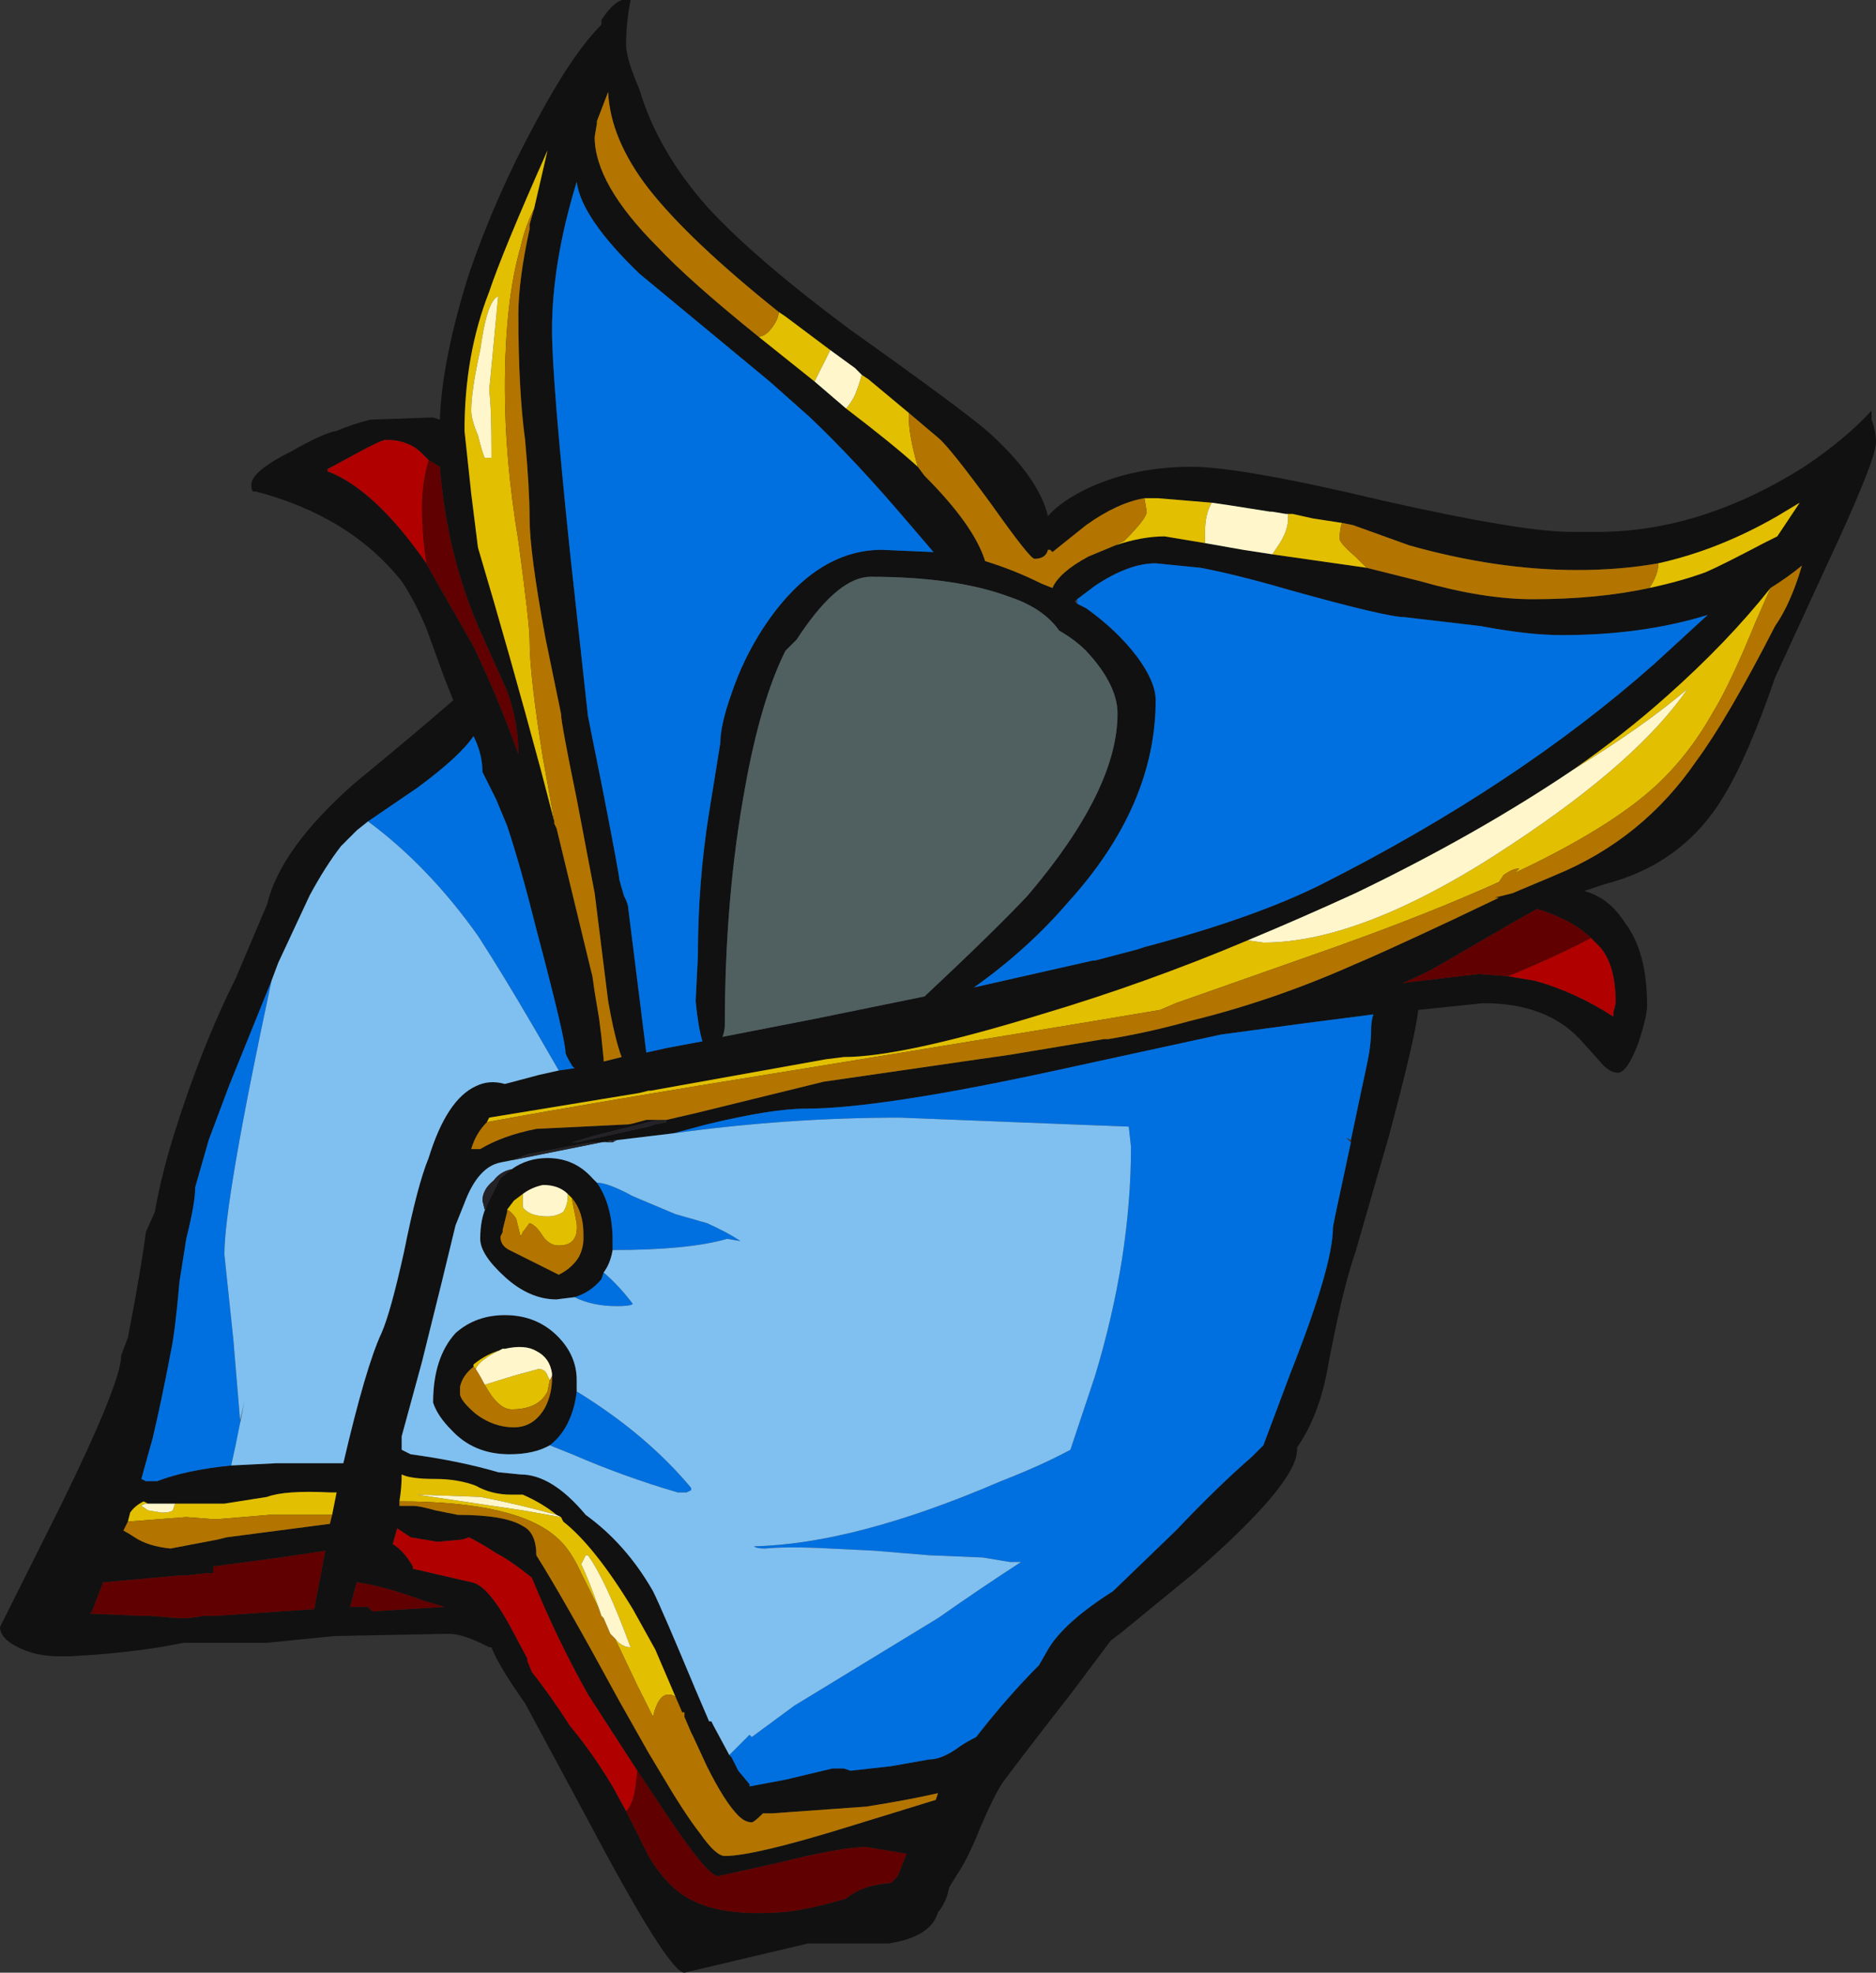 <?xml version="1.0" encoding="UTF-8" standalone="no"?>
<svg xmlns:ffdec="https://www.free-decompiler.com/flash" xmlns:xlink="http://www.w3.org/1999/xlink" ffdec:objectType="shape" height="43.95px" width="41.8px" xmlns="http://www.w3.org/2000/svg">
  <rect width="100%" height="100%" fill="#333333" stroke="none"/>
  <g transform="matrix(1.0, 0.0, 0.0, 1.0, 21.4, 25.35)">
    <path d="M20.4 -15.5 Q20.4 -15.1 19.3 -12.75 L18.15 -10.25 Q17.55 -8.5 17.0 -7.6 16.1 -6.1 14.35 -5.65 L13.9 -5.5 Q14.45 -5.35 14.8 -4.8 15.3 -4.15 15.3 -2.95 15.3 -2.7 15.1 -2.1 14.85 -1.45 14.65 -1.45 14.45 -1.45 14.25 -1.7 L13.8 -2.2 Q13.05 -3.0 11.65 -3.0 L10.2 -2.85 Q10.15 -2.3 9.55 -0.05 L8.8 2.55 Q8.5 3.4 8.15 5.3 7.95 6.25 7.5 6.9 L7.5 6.95 Q7.5 7.7 5.2 9.7 L3.55 11.05 3.35 11.2 2.45 12.4 Q1.55 13.55 0.95 14.35 0.75 14.65 0.45 15.35 0.15 16.1 -0.1 16.45 L-0.25 16.7 -0.3 16.9 Q-0.4 17.15 -0.5 17.25 -0.65 17.8 -1.6 17.95 L-3.4 17.95 -6.15 18.6 Q-6.5 18.6 -8.3 15.2 L-9.7 12.6 Q-10.3 11.75 -10.45 11.35 L-10.5 11.35 -10.6 11.3 Q-11.1 11.05 -11.4 11.05 L-13.95 11.1 -15.45 11.25 -17.3 11.25 -17.85 11.35 Q-18.8 11.5 -19.85 11.55 L-20.1 11.55 Q-20.6 11.55 -21.0 11.35 -21.4 11.15 -21.4 10.9 L-20.05 8.2 Q-18.7 5.45 -18.7 4.85 L-18.55 4.45 Q-18.25 2.9 -18.15 2.1 L-17.95 1.65 Q-17.8 0.8 -17.5 -0.15 -16.9 -2.05 -16.15 -3.55 L-15.45 -5.2 Q-15.15 -6.45 -13.5 -7.9 -12.1 -9.05 -11.3 -9.75 L-11.5 -10.25 -11.9 -11.35 Q-12.15 -11.95 -12.45 -12.4 -13.6 -13.85 -15.7 -14.4 L-15.75 -14.4 Q-15.8 -14.4 -15.8 -14.55 -15.8 -14.85 -14.9 -15.3 -14.2 -15.7 -13.9 -15.75 -13.55 -15.9 -13.15 -16.0 L-11.75 -16.05 -11.6 -16.0 Q-11.55 -17.35 -10.95 -19.25 -10.35 -21.0 -9.45 -22.65 -8.65 -24.15 -8.0 -24.8 L-8.0 -24.9 Q-7.65 -25.45 -7.35 -25.35 -7.45 -24.85 -7.45 -24.35 -7.45 -24.05 -7.15 -23.35 -6.75 -22.0 -5.65 -20.75 -4.6 -19.6 -2.45 -18.0 0.15 -16.15 0.65 -15.7 1.75 -14.7 1.95 -13.85 2.25 -14.2 2.9 -14.5 3.9 -14.95 5.15 -14.95 6.25 -14.95 9.4 -14.2 12.5 -13.5 13.6 -13.5 L14.2 -13.5 Q16.5 -13.5 18.8 -14.95 19.7 -15.55 20.3 -16.2 L20.3 -16.0 Q20.4 -15.75 20.4 -15.5 M5.6 -14.15 L4.4 -14.25 4.1 -14.25 Q3.5 -14.15 2.8 -13.65 L2.05 -13.05 2.0 -13.1 1.95 -13.1 Q1.9 -12.9 1.65 -12.9 1.55 -12.9 0.7 -14.1 -0.25 -15.4 -0.5 -15.6 L-1.15 -16.15 -2.05 -16.9 -2.2 -17.0 -2.35 -17.15 -2.9 -17.55 -3.9 -18.3 -4.05 -18.4 Q-6.05 -20.0 -6.95 -21.15 -7.8 -22.25 -7.85 -23.3 L-8.1 -22.65 -8.1 -22.6 -8.15 -22.3 Q-8.15 -21.25 -6.75 -19.85 -6.05 -19.1 -4.5 -17.85 L-3.25 -16.85 -2.55 -16.25 Q-1.5 -15.45 -0.95 -14.95 L-0.8 -14.75 Q0.3 -13.65 0.55 -12.85 1.2 -12.65 1.8 -12.35 L2.05 -12.25 Q2.2 -12.6 2.85 -12.95 L3.45 -13.2 Q4.05 -13.4 4.55 -13.4 L5.45 -13.25 6.3 -13.1 6.95 -13.0 9.05 -12.7 10.25 -12.4 Q11.65 -12.0 12.75 -12.0 14.2 -12.0 15.35 -12.25 16.05 -12.4 16.6 -12.6 16.95 -12.75 17.9 -13.25 L18.2 -13.4 18.7 -14.15 18.2 -13.85 Q16.9 -13.1 15.55 -12.8 14.7 -12.65 13.75 -12.65 11.95 -12.65 10.0 -13.2 L8.75 -13.65 8.5 -13.7 7.85 -13.8 7.4 -13.9 7.25 -13.9 6.95 -13.95 6.9 -13.95 5.95 -14.1 5.6 -14.15 M2.6 -11.9 L2.8 -11.8 Q3.5 -11.3 3.95 -10.7 4.35 -10.15 4.35 -9.75 4.35 -7.4 2.4 -5.25 1.5 -4.2 0.3 -3.35 L2.95 -3.95 3.0 -3.95 3.95 -4.2 4.1 -4.25 Q6.55 -4.9 8.05 -5.65 12.4 -7.85 15.45 -10.55 L16.65 -11.65 Q15.2 -11.2 13.4 -11.2 12.65 -11.2 11.6 -11.4 L9.9 -11.6 Q9.5 -11.6 7.35 -12.2 6.15 -12.55 5.35 -12.7 L4.35 -12.8 Q3.75 -12.8 3.0 -12.3 L2.6 -12.0 2.55 -11.95 2.6 -11.9 M2.2 -11.3 Q1.85 -11.8 1.1 -12.05 -0.1 -12.5 -2.0 -12.5 -2.7 -12.5 -3.55 -11.25 L-3.65 -11.1 -3.9 -10.85 Q-4.45 -9.75 -4.8 -7.8 -5.25 -5.35 -5.25 -2.5 -5.25 -2.4 -5.3 -2.25 L-3.25 -2.65 -0.8 -3.15 Q0.8 -4.65 1.5 -5.4 3.5 -7.75 3.5 -9.45 3.5 -10.1 2.8 -10.85 2.55 -11.1 2.2 -11.3 M-10.55 -0.35 Q-10.8 -0.1 -10.9 0.25 L-10.7 0.25 Q-10.2 -0.05 -9.45 -0.2 L-7.4 -0.3 Q-7.35 -0.3 -7.0 -0.4 L-6.55 -0.4 -5.9 -0.55 -3.05 -1.25 0.4 -1.75 1.1 -1.85 3.2 -2.2 3.3 -2.2 Q4.2 -2.35 5.1 -2.6 6.95 -3.05 8.75 -3.85 9.35 -4.1 10.95 -4.85 L12.0 -5.35 11.9 -5.35 12.3 -5.45 13.25 -5.85 Q15.2 -6.65 16.4 -8.4 17.1 -9.35 18.15 -11.4 18.5 -11.9 18.75 -12.75 18.45 -12.5 18.05 -12.25 17.1 -11.05 15.75 -9.85 14.8 -9.0 13.65 -8.2 11.5 -6.75 8.8 -5.45 7.6 -4.9 6.4 -4.4 4.15 -3.45 1.8 -2.75 -1.3 -1.8 -2.6 -1.8 L-3.0 -1.75 -6.9 -1.05 -6.95 -1.05 -7.15 -1.0 -10.5 -0.45 -10.55 -0.35 M-6.4 -0.1 L-7.65 0.05 -7.75 0.1 -8.15 0.1 Q-8.3 0.1 -9.55 0.35 L-9.6 0.35 -10.0 0.5 -10.25 0.55 Q-10.75 0.65 -11.05 1.45 L-11.25 1.95 Q-11.5 3.0 -12.0 5.0 L-12.45 6.65 -12.45 6.95 -12.25 7.05 Q-11.15 7.2 -10.3 7.45 L-9.8 7.5 Q-9.1 7.5 -8.35 8.4 -7.45 9.05 -6.85 10.1 -6.65 10.5 -5.9 12.3 L-5.6 13.0 -5.55 13.0 -5.5 13.1 -5.15 13.75 -5.1 13.8 -4.95 14.1 -4.7 14.4 -4.7 14.45 -3.9 14.3 -2.85 14.05 -2.6 14.05 -2.45 14.1 -1.55 14.0 -0.7 13.85 Q-0.4 13.85 0.0 13.55 0.15 13.45 0.35 13.35 1.05 12.45 1.75 11.75 L1.95 11.4 Q2.3 10.8 3.4 10.1 L4.8 8.75 Q5.75 7.75 6.5 7.1 L6.75 6.85 7.35 5.25 Q8.3 2.85 8.3 2.0 8.3 1.95 8.55 0.8 L8.7 0.1 8.7 0.05 8.9 -0.9 9.05 -1.6 Q9.15 -2.05 9.15 -2.4 9.15 -2.6 9.2 -2.75 L7.65 -2.55 5.8 -2.3 2.35 -1.55 Q-1.75 -0.65 -3.45 -0.65 -4.2 -0.65 -5.65 -0.3 L-6.4 -0.1 M14.05 -4.45 Q13.65 -4.85 12.85 -5.1 L12.4 -4.85 10.85 -3.95 Q10.35 -3.65 9.85 -3.45 L11.55 -3.65 12.2 -3.6 12.8 -3.5 Q13.7 -3.25 14.55 -2.7 L14.55 -2.8 14.6 -3.0 Q14.6 -3.85 14.25 -4.25 L14.05 -4.45 M-9.05 -7.05 L-9.05 -7.0 -9.0 -6.9 -8.25 -3.8 -8.2 -3.6 -8.15 -3.25 -8.05 -2.65 -8.0 -2.25 -7.95 -1.75 -7.95 -1.7 -7.55 -1.8 Q-7.7 -2.2 -7.85 -3.05 L-8.15 -5.45 -8.55 -7.55 Q-8.9 -9.25 -8.9 -9.45 L-9.25 -11.15 Q-9.6 -13.05 -9.6 -13.8 -9.6 -14.45 -9.7 -15.55 -9.85 -16.65 -9.85 -18.35 -9.85 -19.1 -9.6 -20.25 L-9.6 -20.35 -9.5 -20.7 -9.2 -22.0 Q-10.2 -19.75 -10.5 -18.85 -11.05 -17.45 -11.05 -15.75 L-10.9 -14.35 -10.75 -13.15 Q-10.05 -10.8 -9.35 -8.2 L-9.05 -7.05 M-4.25 -16.85 L-7.15 -19.25 Q-8.45 -20.5 -8.55 -21.3 -9.1 -19.5 -9.1 -18.0 -9.1 -16.9 -8.7 -13.05 L-8.3 -9.4 -7.95 -7.65 Q-7.6 -5.85 -7.6 -5.75 L-7.5 -5.4 Q-7.4 -5.2 -7.4 -5.1 L-7.0 -1.9 -6.55 -2.0 -5.75 -2.15 Q-5.85 -2.5 -5.9 -3.05 L-5.85 -4.05 Q-5.85 -5.7 -5.6 -7.25 L-5.35 -8.8 Q-5.35 -9.2 -5.1 -9.9 -4.85 -10.65 -4.4 -11.35 -3.25 -13.1 -1.75 -13.1 L-0.6 -13.05 -1.2 -13.75 Q-2.35 -15.1 -3.35 -16.05 L-4.25 -16.85 M-11.85 -15.1 L-12.0 -15.25 Q-12.3 -15.55 -12.8 -15.55 -12.9 -15.55 -13.45 -15.25 L-14.1 -14.9 -14.1 -14.85 Q-13.05 -14.45 -11.9 -12.8 L-11.85 -12.7 -10.85 -10.95 Q-10.3 -9.8 -9.85 -8.55 -9.85 -9.25 -10.1 -9.95 L-10.75 -11.4 Q-11.45 -13.05 -11.6 -14.95 L-11.85 -15.1 M-15.35 -3.5 L-16.3 -1.15 -16.75 0.05 -17.05 1.1 Q-17.05 1.45 -17.25 2.25 L-17.4 3.2 Q-17.5 4.35 -17.6 4.8 -17.8 5.85 -18.0 6.7 -18.1 7.05 -18.25 7.6 L-18.15 7.65 -17.9 7.65 Q-17.25 7.4 -16.25 7.3 L-15.25 7.25 -13.75 7.25 Q-13.25 5.1 -12.9 4.35 -12.7 3.9 -12.4 2.55 -12.1 1.05 -11.85 0.45 -11.45 -0.85 -10.8 -1.15 -10.5 -1.3 -10.15 -1.2 L-9.4 -1.4 -8.95 -1.5 -8.6 -1.55 -8.65 -1.6 Q-8.8 -1.85 -8.8 -1.9 -8.8 -2.2 -9.45 -4.65 -9.8 -6.05 -10.1 -6.95 L-10.35 -7.55 -10.65 -8.15 Q-10.65 -8.55 -10.85 -8.95 -11.15 -8.5 -12.1 -7.8 L-13.2 -7.05 -13.45 -6.85 -13.8 -6.5 Q-14.15 -6.05 -14.5 -5.4 L-15.2 -3.9 -15.35 -3.5 M-16.15 6.85 L-16.1 6.65 -16.05 6.35 -16.05 6.3 -15.95 5.85 -16.15 6.85 M-8.55 0.1 L-6.95 -0.25 -6.8 -0.3 -6.55 -0.35 -6.55 -0.4 -6.75 -0.4 -8.15 -0.05 -8.65 0.1 -8.55 0.1 M-7.75 2.5 Q-7.8 2.8 -7.95 3.0 L-8.0 3.15 Q-8.25 3.45 -8.6 3.55 L-9.0 3.6 Q-9.6 3.6 -10.15 3.1 -10.7 2.6 -10.7 2.25 -10.7 1.8 -10.55 1.5 L-10.25 0.9 -10.0 0.7 Q-9.65 0.45 -9.2 0.45 -8.6 0.45 -8.2 0.9 L-8.1 1.0 Q-7.75 1.5 -7.75 2.3 L-7.75 2.5 M-8.65 1.35 L-8.75 1.25 Q-8.95 1.05 -9.3 1.05 -9.55 1.1 -9.75 1.25 L-9.95 1.4 -10.1 1.6 -10.1 1.65 -10.2 2.05 -10.2 2.1 -10.25 2.2 Q-10.25 2.4 -10.05 2.5 L-8.95 3.05 Q-8.65 2.9 -8.5 2.65 -8.4 2.45 -8.4 2.25 L-8.4 2.15 Q-8.4 1.65 -8.65 1.35 M-9.1 5.25 Q-9.15 4.9 -9.45 4.75 -9.7 4.6 -10.15 4.7 -10.55 4.8 -10.85 5.05 L-10.85 5.1 Q-11.1 5.3 -11.15 5.55 L-11.15 5.7 Q-11.15 5.85 -10.8 6.15 -10.4 6.45 -9.95 6.45 -9.5 6.45 -9.25 6.0 -9.1 5.7 -9.1 5.35 L-9.1 5.25 M-9.15 6.85 Q-9.5 7.05 -10.05 7.05 -10.85 7.05 -11.35 6.5 -11.65 6.2 -11.75 5.9 -11.75 4.9 -11.25 4.35 -10.8 3.95 -10.15 3.95 -9.5 3.95 -9.05 4.35 -8.55 4.8 -8.55 5.4 L-8.55 5.65 Q-8.6 6.1 -8.8 6.45 -8.95 6.7 -9.15 6.85 M-6.35 12.45 L-6.8 11.4 -7.3 10.5 Q-8.15 9.1 -8.85 8.55 L-8.9 8.45 -9.0 8.4 Q-9.3 8.15 -9.75 7.95 L-10.0 7.95 Q-10.45 7.95 -10.8 7.75 -11.2 7.6 -11.7 7.6 -12.25 7.6 -12.45 7.5 -12.45 7.8 -12.5 8.1 L-12.5 8.2 -12.2 8.2 Q-12.05 8.2 -11.7 8.3 L-11.2 8.4 Q-10.15 8.4 -9.75 8.65 -9.45 8.8 -9.45 9.3 -8.85 10.25 -7.6 12.55 L-6.95 13.7 -6.65 14.2 Q-6.15 15.05 -5.8 15.5 -5.45 16.0 -5.25 16.0 -4.6 16.0 -2.5 15.35 L-0.55 14.75 -0.5 14.6 Q-1.15 14.75 -2.1 14.9 L-4.2 15.05 -4.4 15.05 Q-4.6 15.25 -4.65 15.25 -4.8 15.25 -4.95 15.1 -5.25 14.8 -5.65 14.0 L-5.95 13.35 -6.0 13.25 -6.15 12.9 -6.15 12.8 -6.2 12.8 -6.35 12.45 M-7.2 14.1 L-8.3 12.4 Q-9.0 11.15 -9.55 9.8 -10.05 9.4 -10.35 9.25 -10.65 9.05 -10.95 8.9 L-11.1 8.95 -11.65 9.0 -12.25 8.9 -12.55 8.7 -12.65 9.05 Q-12.4 9.2 -12.2 9.55 L-12.2 9.6 -10.9 9.9 Q-10.55 9.95 -10.05 10.85 L-9.65 11.6 -9.65 11.65 -9.55 11.9 Q-9.15 12.4 -8.7 13.1 -8.2 13.7 -7.75 14.45 L-7.45 15.0 -6.95 16.0 Q-6.5 16.75 -5.95 17.0 -5.25 17.35 -3.95 17.25 -3.4 17.2 -2.55 16.95 -2.2 16.65 -1.55 16.6 L-1.4 16.45 -1.2 15.95 -2.1 15.8 Q-2.65 15.8 -4.05 16.15 L-5.4 16.45 Q-5.65 16.45 -6.7 14.85 L-7.2 14.1 M-18.55 8.55 L-18.65 8.75 Q-18.55 8.8 -18.4 8.9 -18.1 9.1 -17.6 9.15 L-16.55 8.95 -16.35 8.9 -14.05 8.6 -14.0 8.4 -13.9 7.9 -14.05 7.9 Q-15.05 7.85 -15.45 8.0 L-16.4 8.15 -17.5 8.15 -18.1 8.15 -18.2 8.1 Q-18.4 8.2 -18.5 8.35 L-18.55 8.55 M-19.4 10.6 L-18.25 10.65 -18.05 10.65 -17.45 10.7 -17.2 10.7 -16.85 10.65 -16.6 10.65 -14.4 10.5 -14.15 9.2 -15.15 9.35 -16.65 9.55 -16.65 9.7 -16.8 9.7 -17.25 9.75 -17.4 9.75 -19.05 9.9 -19.1 9.9 -19.35 10.55 -19.4 10.6 M-13.2 10.45 L-13.1 10.55 -11.5 10.45 -12.0 10.3 Q-12.8 10.0 -13.45 9.9 L-13.6 10.45 -13.2 10.45" fill="#111111" fill-rule="evenodd" stroke="none"/>
    <path d="M2.6 -12.0 L3.0 -12.3 Q3.75 -12.8 4.35 -12.8 L5.35 -12.7 Q6.15 -12.55 7.35 -12.2 9.5 -11.6 9.9 -11.6 L11.6 -11.4 Q12.65 -11.2 13.4 -11.2 15.2 -11.2 16.65 -11.65 L15.45 -10.55 Q12.4 -7.85 8.05 -5.65 6.55 -4.9 4.1 -4.25 L3.95 -4.2 3.0 -3.95 2.95 -3.95 0.3 -3.35 Q1.5 -4.2 2.4 -5.25 4.35 -7.4 4.35 -9.75 4.35 -10.15 3.95 -10.7 3.5 -11.3 2.8 -11.8 L2.6 -11.9 2.6 -12.0 M-5.15 13.75 L-4.7 13.3 -4.65 13.35 -3.7 12.65 -0.5 10.7 Q0.5 10.0 1.35 9.45 L1.1 9.45 0.5 9.35 -0.7 9.3 -1.9 9.2 -2.9 9.15 Q-3.85 9.1 -4.35 9.15 -4.55 9.15 -4.6 9.1 -2.35 9.05 0.9 7.65 1.8 7.3 2.45 6.95 L3.0 5.3 Q3.8 2.65 3.8 0.2 L3.75 -0.25 2.45 -0.3 -1.35 -0.45 Q-3.85 -0.45 -6.4 -0.1 L-5.65 -0.3 Q-4.2 -0.65 -3.45 -0.65 -1.75 -0.65 2.35 -1.55 L5.8 -2.3 7.65 -2.55 9.2 -2.75 Q9.15 -2.6 9.15 -2.4 9.15 -2.05 9.05 -1.6 L8.9 -0.9 8.7 0.05 8.6 0.0 8.7 0.1 8.55 0.8 Q8.3 1.95 8.3 2.0 8.3 2.85 7.35 5.25 L6.75 6.85 6.5 7.1 Q5.75 7.75 4.8 8.75 L3.4 10.1 Q2.3 10.8 1.95 11.4 L1.75 11.75 Q1.05 12.45 0.35 13.35 0.15 13.45 0.0 13.55 -0.4 13.85 -0.7 13.85 L-1.55 14.0 -2.45 14.1 -2.6 14.05 -2.85 14.05 -3.9 14.3 -4.7 14.45 -4.7 14.4 -4.95 14.1 -5.1 13.8 -5.15 13.75 M-4.25 -16.85 L-3.35 -16.05 Q-2.35 -15.1 -1.2 -13.75 L-0.6 -13.05 -1.75 -13.1 Q-3.25 -13.1 -4.4 -11.35 -4.85 -10.65 -5.1 -9.9 -5.35 -9.2 -5.35 -8.8 L-5.6 -7.25 Q-5.85 -5.7 -5.85 -4.05 L-5.9 -3.05 Q-5.85 -2.5 -5.75 -2.15 L-6.55 -2.0 -7.0 -1.9 -7.4 -5.1 Q-7.4 -5.2 -7.5 -5.4 L-7.6 -5.75 Q-7.6 -5.85 -7.95 -7.65 L-8.3 -9.4 -8.7 -13.05 Q-9.1 -16.9 -9.1 -18.0 -9.1 -19.5 -8.55 -21.3 -8.45 -20.5 -7.15 -19.25 L-4.25 -16.85 M-16.25 7.3 Q-17.25 7.4 -17.9 7.65 L-18.15 7.65 -18.25 7.6 Q-18.1 7.05 -18.0 6.7 -17.8 5.85 -17.6 4.8 -17.5 4.35 -17.4 3.2 L-17.25 2.25 Q-17.05 1.45 -17.05 1.1 L-16.75 0.05 -16.3 -1.15 -15.35 -3.5 Q-16.4 1.4 -16.4 2.6 L-16.2 4.5 -16.05 6.3 -16.05 6.35 -16.1 6.65 -16.15 6.85 -16.25 7.3 M-13.2 -7.05 L-12.1 -7.8 Q-11.15 -8.5 -10.85 -8.95 -10.65 -8.55 -10.65 -8.15 L-10.35 -7.55 -10.1 -6.95 Q-9.8 -6.05 -9.45 -4.65 -8.8 -2.2 -8.8 -1.9 -8.8 -1.85 -8.65 -1.6 L-8.6 -1.55 -8.95 -1.5 -9.5 -2.45 Q-10.2 -3.65 -10.75 -4.5 -11.85 -6.05 -13.2 -7.05 M-8.1 1.0 Q-7.85 1.0 -7.3 1.3 L-6.35 1.7 -5.65 1.9 Q-5.2 2.1 -4.9 2.3 L-5.2 2.25 Q-6.05 2.5 -7.75 2.5 L-7.75 2.3 Q-7.75 1.5 -8.1 1.0 M-7.95 3.0 Q-7.6 3.3 -7.3 3.7 -7.35 3.75 -7.65 3.75 -8.2 3.75 -8.6 3.55 -8.25 3.45 -8.0 3.15 L-7.95 3.0 M-8.55 5.65 Q-7.0 6.6 -6.0 7.8 L-6.0 7.85 -6.1 7.9 -6.3 7.9 Q-7.5 7.55 -8.65 7.05 L-9.15 6.85 Q-8.95 6.7 -8.8 6.45 -8.6 6.1 -8.55 5.65" fill="#0070e0" fill-rule="evenodd" stroke="none"/>
    <path d="M-6.4 -0.1 Q-3.85 -0.45 -1.35 -0.45 L2.45 -0.3 3.75 -0.25 3.8 0.2 Q3.8 2.65 3.0 5.3 L2.45 6.95 Q1.8 7.3 0.9 7.65 -2.35 9.05 -4.6 9.1 -4.55 9.15 -4.35 9.15 -3.85 9.1 -2.9 9.15 L-1.9 9.2 -0.7 9.3 0.5 9.35 1.1 9.45 1.35 9.45 Q0.5 10.0 -0.5 10.7 L-3.7 12.65 -4.65 13.35 -4.7 13.3 -5.15 13.75 -5.5 13.1 -5.55 13.0 -5.6 13.0 -5.9 12.3 Q-6.65 10.5 -6.85 10.1 -7.45 9.05 -8.35 8.4 -9.1 7.5 -9.8 7.5 L-10.3 7.45 Q-11.15 7.2 -12.25 7.05 L-12.45 6.95 -12.45 6.65 -12.0 5.0 Q-11.5 3.0 -11.25 1.95 L-11.05 1.45 Q-10.75 0.65 -10.25 0.55 L-10.0 0.5 -8.0 0.1 -7.65 0.05 -6.4 -0.1 M-15.35 -3.5 L-15.2 -3.9 -14.5 -5.4 Q-14.15 -6.05 -13.8 -6.5 L-13.45 -6.85 -13.2 -7.05 Q-11.85 -6.05 -10.75 -4.5 -10.2 -3.65 -9.5 -2.45 L-8.95 -1.5 -9.4 -1.4 -10.15 -1.2 Q-10.5 -1.3 -10.8 -1.15 -11.45 -0.85 -11.85 0.45 -12.1 1.05 -12.4 2.55 -12.7 3.9 -12.9 4.35 -13.25 5.1 -13.75 7.25 L-15.25 7.25 -16.25 7.3 -16.15 6.85 -15.95 5.85 -16.05 6.3 -16.2 4.5 -16.4 2.6 Q-16.4 1.4 -15.35 -3.5 M-7.75 2.5 Q-6.05 2.5 -5.2 2.25 L-4.9 2.3 Q-5.2 2.1 -5.65 1.9 L-6.35 1.7 -7.3 1.3 Q-7.85 1.0 -8.1 1.0 L-8.2 0.9 Q-8.6 0.45 -9.2 0.45 -9.65 0.45 -10.0 0.7 -10.25 0.75 -10.4 0.95 -10.65 1.15 -10.65 1.4 L-10.6 1.6 -10.55 1.5 Q-10.7 1.8 -10.7 2.25 -10.7 2.6 -10.15 3.1 -9.6 3.6 -9.0 3.6 L-8.6 3.55 Q-8.2 3.75 -7.65 3.75 -7.35 3.75 -7.3 3.7 -7.6 3.3 -7.95 3.0 -7.8 2.8 -7.75 2.5 M-8.55 5.65 L-8.55 5.4 Q-8.55 4.8 -9.05 4.35 -9.5 3.95 -10.15 3.95 -10.8 3.95 -11.25 4.35 -11.75 4.9 -11.75 5.9 -11.65 6.2 -11.35 6.5 -10.85 7.05 -10.05 7.05 -9.5 7.05 -9.15 6.85 L-8.65 7.05 Q-7.5 7.55 -6.3 7.9 L-6.1 7.9 -6.0 7.85 -6.0 7.8 Q-7.0 6.6 -8.55 5.65" fill="#80c0f0" fill-rule="evenodd" stroke="none"/>
    <path d="M12.2 -3.6 L11.55 -3.65 9.85 -3.45 Q10.35 -3.65 10.85 -3.95 L12.4 -4.85 12.85 -5.1 Q13.65 -4.85 14.05 -4.45 13.3 -4.05 12.2 -3.6 M-11.9 -12.8 Q-12.0 -13.4 -12.0 -14.05 -12.0 -14.6 -11.85 -15.1 L-11.6 -14.95 Q-11.45 -13.05 -10.75 -11.4 L-10.1 -9.95 Q-9.85 -9.25 -9.85 -8.55 -10.3 -9.8 -10.85 -10.95 L-11.85 -12.7 -11.9 -12.8 M-7.45 15.0 Q-7.3 14.85 -7.25 14.5 L-7.2 14.1 -6.7 14.85 Q-5.65 16.45 -5.4 16.45 L-4.05 16.15 Q-2.65 15.8 -2.1 15.8 L-1.2 15.95 -1.4 16.45 -1.55 16.6 Q-2.2 16.65 -2.55 16.95 -3.4 17.2 -3.95 17.25 -5.25 17.35 -5.95 17.0 -6.5 16.75 -6.95 16.0 L-7.45 15.0 M-13.2 10.45 L-13.6 10.45 -13.45 9.9 Q-12.8 10.0 -12.0 10.3 L-11.5 10.45 -13.1 10.55 -13.2 10.45 M-19.4 10.6 L-19.35 10.55 -19.1 9.9 -19.05 9.9 -17.4 9.75 -17.25 9.75 -16.8 9.7 -16.65 9.7 -16.65 9.55 -15.15 9.35 -14.15 9.2 -14.4 10.5 -16.6 10.65 -16.85 10.65 -17.2 10.7 -17.45 10.7 -18.05 10.65 -18.25 10.65 -19.4 10.6" fill="#600000" fill-rule="evenodd" stroke="none"/>
    <path d="M12.2 -3.6 Q13.3 -4.05 14.05 -4.45 L14.25 -4.25 Q14.6 -3.85 14.6 -3.0 L14.55 -2.8 14.55 -2.7 Q13.7 -3.25 12.8 -3.5 L12.2 -3.6 M-11.9 -12.8 Q-13.05 -14.45 -14.1 -14.85 L-14.1 -14.9 -13.45 -15.25 Q-12.9 -15.55 -12.8 -15.55 -12.3 -15.55 -12.0 -15.25 L-11.85 -15.1 Q-12.0 -14.6 -12.0 -14.05 -12.0 -13.4 -11.9 -12.8 M-7.45 15.0 L-7.75 14.45 Q-8.2 13.7 -8.7 13.1 -9.15 12.4 -9.55 11.9 L-9.65 11.65 -9.65 11.6 -10.05 10.85 Q-10.55 9.95 -10.9 9.9 L-12.2 9.6 -12.2 9.55 Q-12.4 9.2 -12.65 9.05 L-12.55 8.7 -12.25 8.9 -11.65 9.0 -11.1 8.95 -10.95 8.9 Q-10.65 9.05 -10.35 9.25 -10.05 9.4 -9.55 9.8 -9.0 11.15 -8.3 12.4 L-7.2 14.1 -7.25 14.5 Q-7.3 14.85 -7.45 15.0" fill="#b00000" fill-rule="evenodd" stroke="none"/>
    <path d="M2.6 -12.0 L2.6 -11.9 2.55 -11.95 2.6 -12.0 M8.7 0.1 L8.6 0.0 8.7 0.05 8.7 0.1" fill="#3d3940" fill-rule="evenodd" stroke="none"/>
    <path d="M-7.65 0.05 L-8.0 0.1 -10.0 0.5 -9.6 0.35 -9.55 0.35 Q-8.3 0.1 -8.15 0.1 L-7.75 0.1 -7.65 0.05 M-8.65 0.1 L-8.15 -0.05 -6.75 -0.4 -6.55 -0.4 -6.55 -0.35 -6.8 -0.3 -6.95 -0.25 -8.55 0.1 -8.65 0.1 M-10.55 1.5 L-10.6 1.6 -10.65 1.4 Q-10.65 1.15 -10.4 0.95 -10.25 0.75 -10.0 0.7 L-10.25 0.9 -10.55 1.5" fill="#242226" fill-rule="evenodd" stroke="none"/>
    <path d="M4.1 -14.25 L4.4 -14.25 5.6 -14.15 Q5.45 -13.9 5.45 -13.5 L5.45 -13.25 4.55 -13.4 Q4.05 -13.4 3.45 -13.2 L3.65 -13.3 Q4.15 -13.8 4.15 -13.95 L4.1 -14.25 M7.25 -13.9 L7.4 -13.9 7.85 -13.8 8.5 -13.7 Q8.45 -13.55 8.45 -13.35 8.45 -13.25 8.8 -12.95 L9.05 -12.7 6.95 -13.0 7.05 -13.15 Q7.3 -13.5 7.3 -13.8 L7.3 -13.9 7.25 -13.9 M15.55 -12.8 Q16.9 -13.1 18.2 -13.85 L18.7 -14.15 18.2 -13.4 17.9 -13.25 Q16.95 -12.75 16.6 -12.6 16.05 -12.4 15.35 -12.25 15.55 -12.55 15.55 -12.8 M-1.15 -16.15 L-1.15 -16.05 Q-1.15 -15.65 -0.95 -14.95 -1.5 -15.45 -2.55 -16.25 -2.45 -16.35 -2.35 -16.55 -2.25 -16.8 -2.2 -17.0 L-2.05 -16.9 -1.15 -16.15 M18.05 -12.25 L17.7 -11.45 Q17.15 -10.1 16.75 -9.45 16.1 -8.3 15.15 -7.55 14.15 -6.75 12.35 -5.9 L12.45 -6.0 Q12.3 -6.0 12.1 -5.85 L12.0 -5.7 Q10.45 -5.0 8.35 -4.25 L4.8 -3.0 4.45 -2.85 Q2.1 -2.45 -3.75 -1.5 -8.1 -0.8 -10.55 -0.35 L-10.5 -0.45 -7.15 -1.0 -6.95 -1.05 -6.9 -1.05 -3.0 -1.75 -2.6 -1.8 Q-1.3 -1.8 1.8 -2.75 4.15 -3.45 6.4 -4.4 L6.75 -4.35 Q9.0 -4.35 12.3 -6.55 15.1 -8.4 16.2 -10.0 15.2 -9.15 13.65 -8.2 14.8 -9.0 15.75 -9.85 17.1 -11.05 18.05 -12.25 M-4.5 -17.85 Q-4.35 -17.85 -4.2 -18.05 -4.05 -18.25 -4.05 -18.4 L-3.9 -18.3 -2.9 -17.55 -3.25 -16.85 -4.5 -17.85 M-9.5 -20.7 Q-9.7 -20.3 -9.8 -19.85 -10.15 -18.65 -10.15 -16.7 -10.15 -15.1 -9.85 -13.3 -9.6 -11.45 -9.6 -11.1 -9.6 -10.3 -9.3 -8.45 L-9.05 -7.05 -9.35 -8.2 Q-10.05 -10.8 -10.75 -13.15 L-10.9 -14.35 -11.05 -15.75 Q-11.05 -17.45 -10.5 -18.85 -10.2 -19.75 -9.2 -22.0 L-9.5 -20.7 M-10.7 -17.55 Q-10.9 -16.65 -10.9 -16.2 -10.9 -16.0 -10.75 -15.65 -10.65 -15.25 -10.6 -15.15 L-10.45 -15.15 -10.45 -15.3 Q-10.45 -16.3 -10.5 -16.65 L-10.3 -18.75 Q-10.55 -18.65 -10.7 -17.55 M-8.65 1.35 L-8.65 1.4 -8.55 1.9 Q-8.5 2.4 -8.95 2.4 -9.15 2.4 -9.3 2.2 -9.45 1.95 -9.6 1.9 L-9.75 2.1 -9.8 2.2 -9.9 1.8 Q-10.0 1.65 -10.1 1.6 L-9.95 1.4 -9.75 1.25 -9.75 1.35 Q-9.75 1.5 -9.75 1.55 -9.6 1.75 -9.2 1.75 -9.0 1.75 -8.85 1.65 -8.75 1.5 -8.75 1.3 L-8.75 1.25 -8.65 1.35 M-10.6 5.5 L-9.95 5.3 -9.4 5.15 Q-9.25 5.15 -9.2 5.3 L-9.15 5.4 -9.2 5.65 Q-9.4 6.05 -10.0 6.05 -10.3 6.05 -10.6 5.5 M-10.15 4.7 L-10.2 4.7 -10.4 4.8 Q-10.75 5.0 -10.8 5.15 L-10.85 5.1 -10.85 5.05 Q-10.55 4.8 -10.15 4.7 M-8.05 10.5 L-8.45 9.7 Q-8.7 9.15 -9.0 8.9 -9.9 8.1 -12.5 8.1 -12.45 7.8 -12.45 7.5 -12.25 7.6 -11.7 7.6 -11.2 7.6 -10.8 7.75 -10.45 7.95 -10.0 7.95 L-9.75 7.95 Q-9.3 8.15 -9.0 8.4 -9.9 8.15 -10.7 8.0 L-12.1 7.95 -9.75 8.3 -8.9 8.45 -8.85 8.55 Q-8.15 9.1 -7.3 10.5 L-6.8 11.4 -6.35 12.45 Q-6.7 12.25 -6.85 12.9 L-7.2 12.2 -7.7 11.15 Q-7.55 11.35 -7.35 11.35 -7.9 9.85 -8.3 9.3 L-8.35 9.3 -8.45 9.5 Q-8.3 9.8 -8.05 10.5 M-14.0 8.4 L-15.4 8.4 -16.6 8.5 -17.25 8.45 -18.55 8.55 -18.5 8.35 Q-18.4 8.2 -18.2 8.1 L-18.1 8.15 Q-18.2 8.15 -18.25 8.2 L-18.1 8.3 -17.8 8.35 Q-17.6 8.35 -17.55 8.3 L-17.5 8.15 -16.4 8.15 -15.45 8.0 Q-15.05 7.85 -14.05 7.9 L-13.9 7.9 -14.0 8.4" fill="#e2bf00" fill-rule="evenodd" stroke="none"/>
    <path d="M4.1 -14.25 L4.15 -13.95 Q4.15 -13.8 3.65 -13.3 L3.45 -13.2 2.85 -12.95 Q2.2 -12.6 2.05 -12.25 L1.8 -12.35 Q1.2 -12.65 0.55 -12.85 0.3 -13.65 -0.8 -14.75 L-0.95 -14.95 Q-1.15 -15.65 -1.15 -16.05 L-1.15 -16.15 -0.5 -15.6 Q-0.25 -15.4 0.7 -14.1 1.55 -12.9 1.65 -12.9 1.9 -12.9 1.95 -13.1 L2.0 -13.1 2.05 -13.05 2.8 -13.65 Q3.5 -14.15 4.1 -14.25 M8.5 -13.7 L8.75 -13.65 10.0 -13.2 Q11.95 -12.65 13.75 -12.65 14.7 -12.65 15.55 -12.8 15.55 -12.55 15.35 -12.25 14.2 -12.0 12.75 -12.0 11.65 -12.0 10.25 -12.4 L9.05 -12.7 8.8 -12.95 Q8.45 -13.25 8.45 -13.35 8.45 -13.55 8.5 -13.7 M18.05 -12.25 Q18.45 -12.5 18.75 -12.75 18.5 -11.9 18.15 -11.4 17.1 -9.35 16.4 -8.4 15.2 -6.65 13.25 -5.85 L12.3 -5.45 11.9 -5.35 12.0 -5.35 10.95 -4.85 Q9.35 -4.1 8.75 -3.85 6.95 -3.05 5.1 -2.6 4.2 -2.35 3.3 -2.2 L3.2 -2.2 1.1 -1.85 0.4 -1.75 -3.05 -1.25 -5.9 -0.55 -6.55 -0.4 -7.0 -0.4 Q-7.35 -0.3 -7.4 -0.3 L-9.45 -0.2 Q-10.2 -0.05 -10.7 0.25 L-10.9 0.25 Q-10.8 -0.1 -10.55 -0.35 -8.1 -0.8 -3.75 -1.5 2.1 -2.45 4.45 -2.85 L4.8 -3.0 8.35 -4.25 Q10.45 -5.0 12.0 -5.7 L12.1 -5.85 Q12.3 -6.0 12.45 -6.0 L12.35 -5.9 Q14.15 -6.75 15.15 -7.55 16.1 -8.3 16.75 -9.45 17.15 -10.1 17.7 -11.45 L18.05 -12.25 M-4.5 -17.85 Q-6.05 -19.1 -6.75 -19.85 -8.15 -21.25 -8.15 -22.3 L-8.1 -22.6 -8.1 -22.65 -7.85 -23.3 Q-7.8 -22.25 -6.95 -21.15 -6.05 -20.0 -4.05 -18.4 -4.05 -18.25 -4.2 -18.05 -4.35 -17.85 -4.5 -17.85 M-9.5 -20.7 L-9.6 -20.35 -9.6 -20.25 Q-9.85 -19.1 -9.85 -18.35 -9.85 -16.65 -9.7 -15.55 -9.6 -14.45 -9.6 -13.8 -9.6 -13.05 -9.25 -11.15 L-8.9 -9.45 Q-8.9 -9.25 -8.55 -7.55 L-8.15 -5.45 -7.85 -3.05 Q-7.7 -2.2 -7.55 -1.8 L-7.95 -1.7 -7.95 -1.75 -8.0 -2.25 -8.05 -2.65 -8.15 -3.25 -8.2 -3.6 -8.25 -3.8 -9.0 -6.9 -9.05 -7.0 -9.05 -7.05 -9.3 -8.45 Q-9.6 -10.3 -9.6 -11.1 -9.6 -11.45 -9.85 -13.3 -10.15 -15.1 -10.15 -16.7 -10.15 -18.65 -9.8 -19.85 -9.7 -20.3 -9.5 -20.7 M-10.1 1.6 Q-10.0 1.65 -9.9 1.8 L-9.8 2.2 -9.75 2.1 -9.6 1.9 Q-9.45 1.95 -9.3 2.2 -9.15 2.4 -8.95 2.4 -8.5 2.4 -8.55 1.9 L-8.65 1.4 -8.65 1.35 Q-8.4 1.65 -8.4 2.15 L-8.4 2.25 Q-8.4 2.45 -8.5 2.65 -8.65 2.9 -8.95 3.05 L-10.05 2.5 Q-10.25 2.4 -10.25 2.2 L-10.2 2.1 -10.2 2.05 -10.1 1.65 -10.1 1.6 M-9.15 5.4 L-9.1 5.3 -9.1 5.25 -9.1 5.35 Q-9.1 5.7 -9.25 6.0 -9.5 6.45 -9.95 6.45 -10.4 6.45 -10.8 6.15 -11.15 5.85 -11.15 5.7 L-11.15 5.55 Q-11.1 5.3 -10.85 5.1 L-10.8 5.15 Q-10.7 5.3 -10.6 5.5 -10.3 6.05 -10.0 6.05 -9.4 6.05 -9.2 5.65 L-9.15 5.4 M-12.5 8.1 Q-9.9 8.1 -9.0 8.9 -8.7 9.15 -8.45 9.7 L-8.05 10.5 -8.0 10.65 -7.95 10.7 -7.8 11.05 -7.7 11.15 -7.2 12.2 -6.85 12.9 Q-6.7 12.25 -6.35 12.45 L-6.2 12.8 -6.15 12.8 -6.15 12.9 -6.0 13.25 -5.95 13.35 -5.65 14.0 Q-5.25 14.8 -4.95 15.1 -4.8 15.25 -4.65 15.25 -4.6 15.25 -4.4 15.05 L-4.2 15.05 -2.1 14.9 Q-1.15 14.75 -0.5 14.6 L-0.55 14.75 -2.5 15.35 Q-4.6 16.0 -5.25 16.0 -5.45 16.0 -5.8 15.5 -6.15 15.05 -6.65 14.2 L-6.95 13.7 -7.6 12.55 Q-8.85 10.25 -9.45 9.3 -9.45 8.8 -9.75 8.65 -10.15 8.4 -11.2 8.4 L-11.7 8.3 Q-12.05 8.2 -12.2 8.2 L-12.5 8.2 -12.5 8.1 M-14.0 8.4 L-14.05 8.6 -16.35 8.9 -16.55 8.95 -17.6 9.15 Q-18.1 9.1 -18.4 8.9 -18.55 8.8 -18.65 8.75 L-18.55 8.55 -17.25 8.45 -16.6 8.5 -15.4 8.4 -14.0 8.4" fill="#b37500" fill-rule="evenodd" stroke="none"/>
    <path d="M5.45 -13.25 L5.45 -13.5 Q5.45 -13.9 5.6 -14.15 L5.95 -14.1 6.9 -13.95 6.95 -13.95 7.25 -13.9 7.3 -13.9 7.3 -13.8 Q7.3 -13.5 7.05 -13.15 L6.95 -13.0 6.3 -13.1 5.45 -13.25 M6.4 -4.4 Q7.6 -4.9 8.8 -5.45 11.5 -6.75 13.65 -8.2 15.2 -9.15 16.2 -10.0 15.1 -8.4 12.3 -6.55 9.0 -4.35 6.75 -4.35 L6.4 -4.4 M-2.9 -17.55 L-2.35 -17.15 -2.2 -17.0 Q-2.25 -16.8 -2.35 -16.55 -2.45 -16.35 -2.55 -16.25 L-3.25 -16.85 -2.9 -17.55 M-10.7 -17.55 Q-10.55 -18.65 -10.3 -18.75 L-10.5 -16.65 Q-10.45 -16.3 -10.45 -15.3 L-10.45 -15.15 -10.6 -15.15 Q-10.65 -15.25 -10.75 -15.65 -10.9 -16.0 -10.9 -16.2 -10.9 -16.65 -10.7 -17.55 M-8.75 1.25 L-8.75 1.3 Q-8.75 1.5 -8.85 1.65 -9.0 1.75 -9.2 1.75 -9.6 1.75 -9.75 1.55 -9.75 1.5 -9.75 1.35 L-9.75 1.25 Q-9.55 1.1 -9.3 1.05 -8.95 1.05 -8.75 1.25 M-9.15 5.4 L-9.2 5.3 Q-9.25 5.15 -9.4 5.15 L-9.95 5.3 -10.6 5.5 Q-10.7 5.3 -10.8 5.15 -10.75 5.0 -10.4 4.8 L-10.2 4.7 -10.15 4.7 Q-9.7 4.6 -9.45 4.75 -9.15 4.9 -9.1 5.25 L-9.1 5.3 -9.15 5.4 M-8.05 10.5 Q-8.3 9.8 -8.45 9.5 L-8.35 9.3 -8.3 9.3 Q-7.9 9.85 -7.35 11.35 -7.55 11.35 -7.7 11.15 L-7.8 11.05 -7.95 10.7 -8.0 10.65 -8.05 10.5 M-8.9 8.45 L-9.75 8.3 -12.1 7.95 -10.7 8.0 Q-9.9 8.15 -9.0 8.4 L-8.9 8.45 M-18.1 8.15 L-17.5 8.15 -17.55 8.3 Q-17.6 8.35 -17.8 8.35 L-18.1 8.3 -18.25 8.2 Q-18.2 8.15 -18.1 8.15" fill="#fff7cb" fill-rule="evenodd" stroke="none"/>
    <path d="M2.2 -11.3 Q2.55 -11.1 2.8 -10.85 3.5 -10.1 3.5 -9.45 3.5 -7.75 1.5 -5.4 0.8 -4.65 -0.8 -3.15 L-3.25 -2.65 -5.3 -2.25 Q-5.25 -2.4 -5.25 -2.5 -5.25 -5.35 -4.8 -7.8 -4.45 -9.75 -3.9 -10.85 L-3.65 -11.1 -3.55 -11.25 Q-2.7 -12.5 -2.0 -12.5 -0.1 -12.5 1.1 -12.05 1.85 -11.8 2.2 -11.3" fill="#506060" fill-rule="evenodd" stroke="none"/>
  </g>
</svg>
